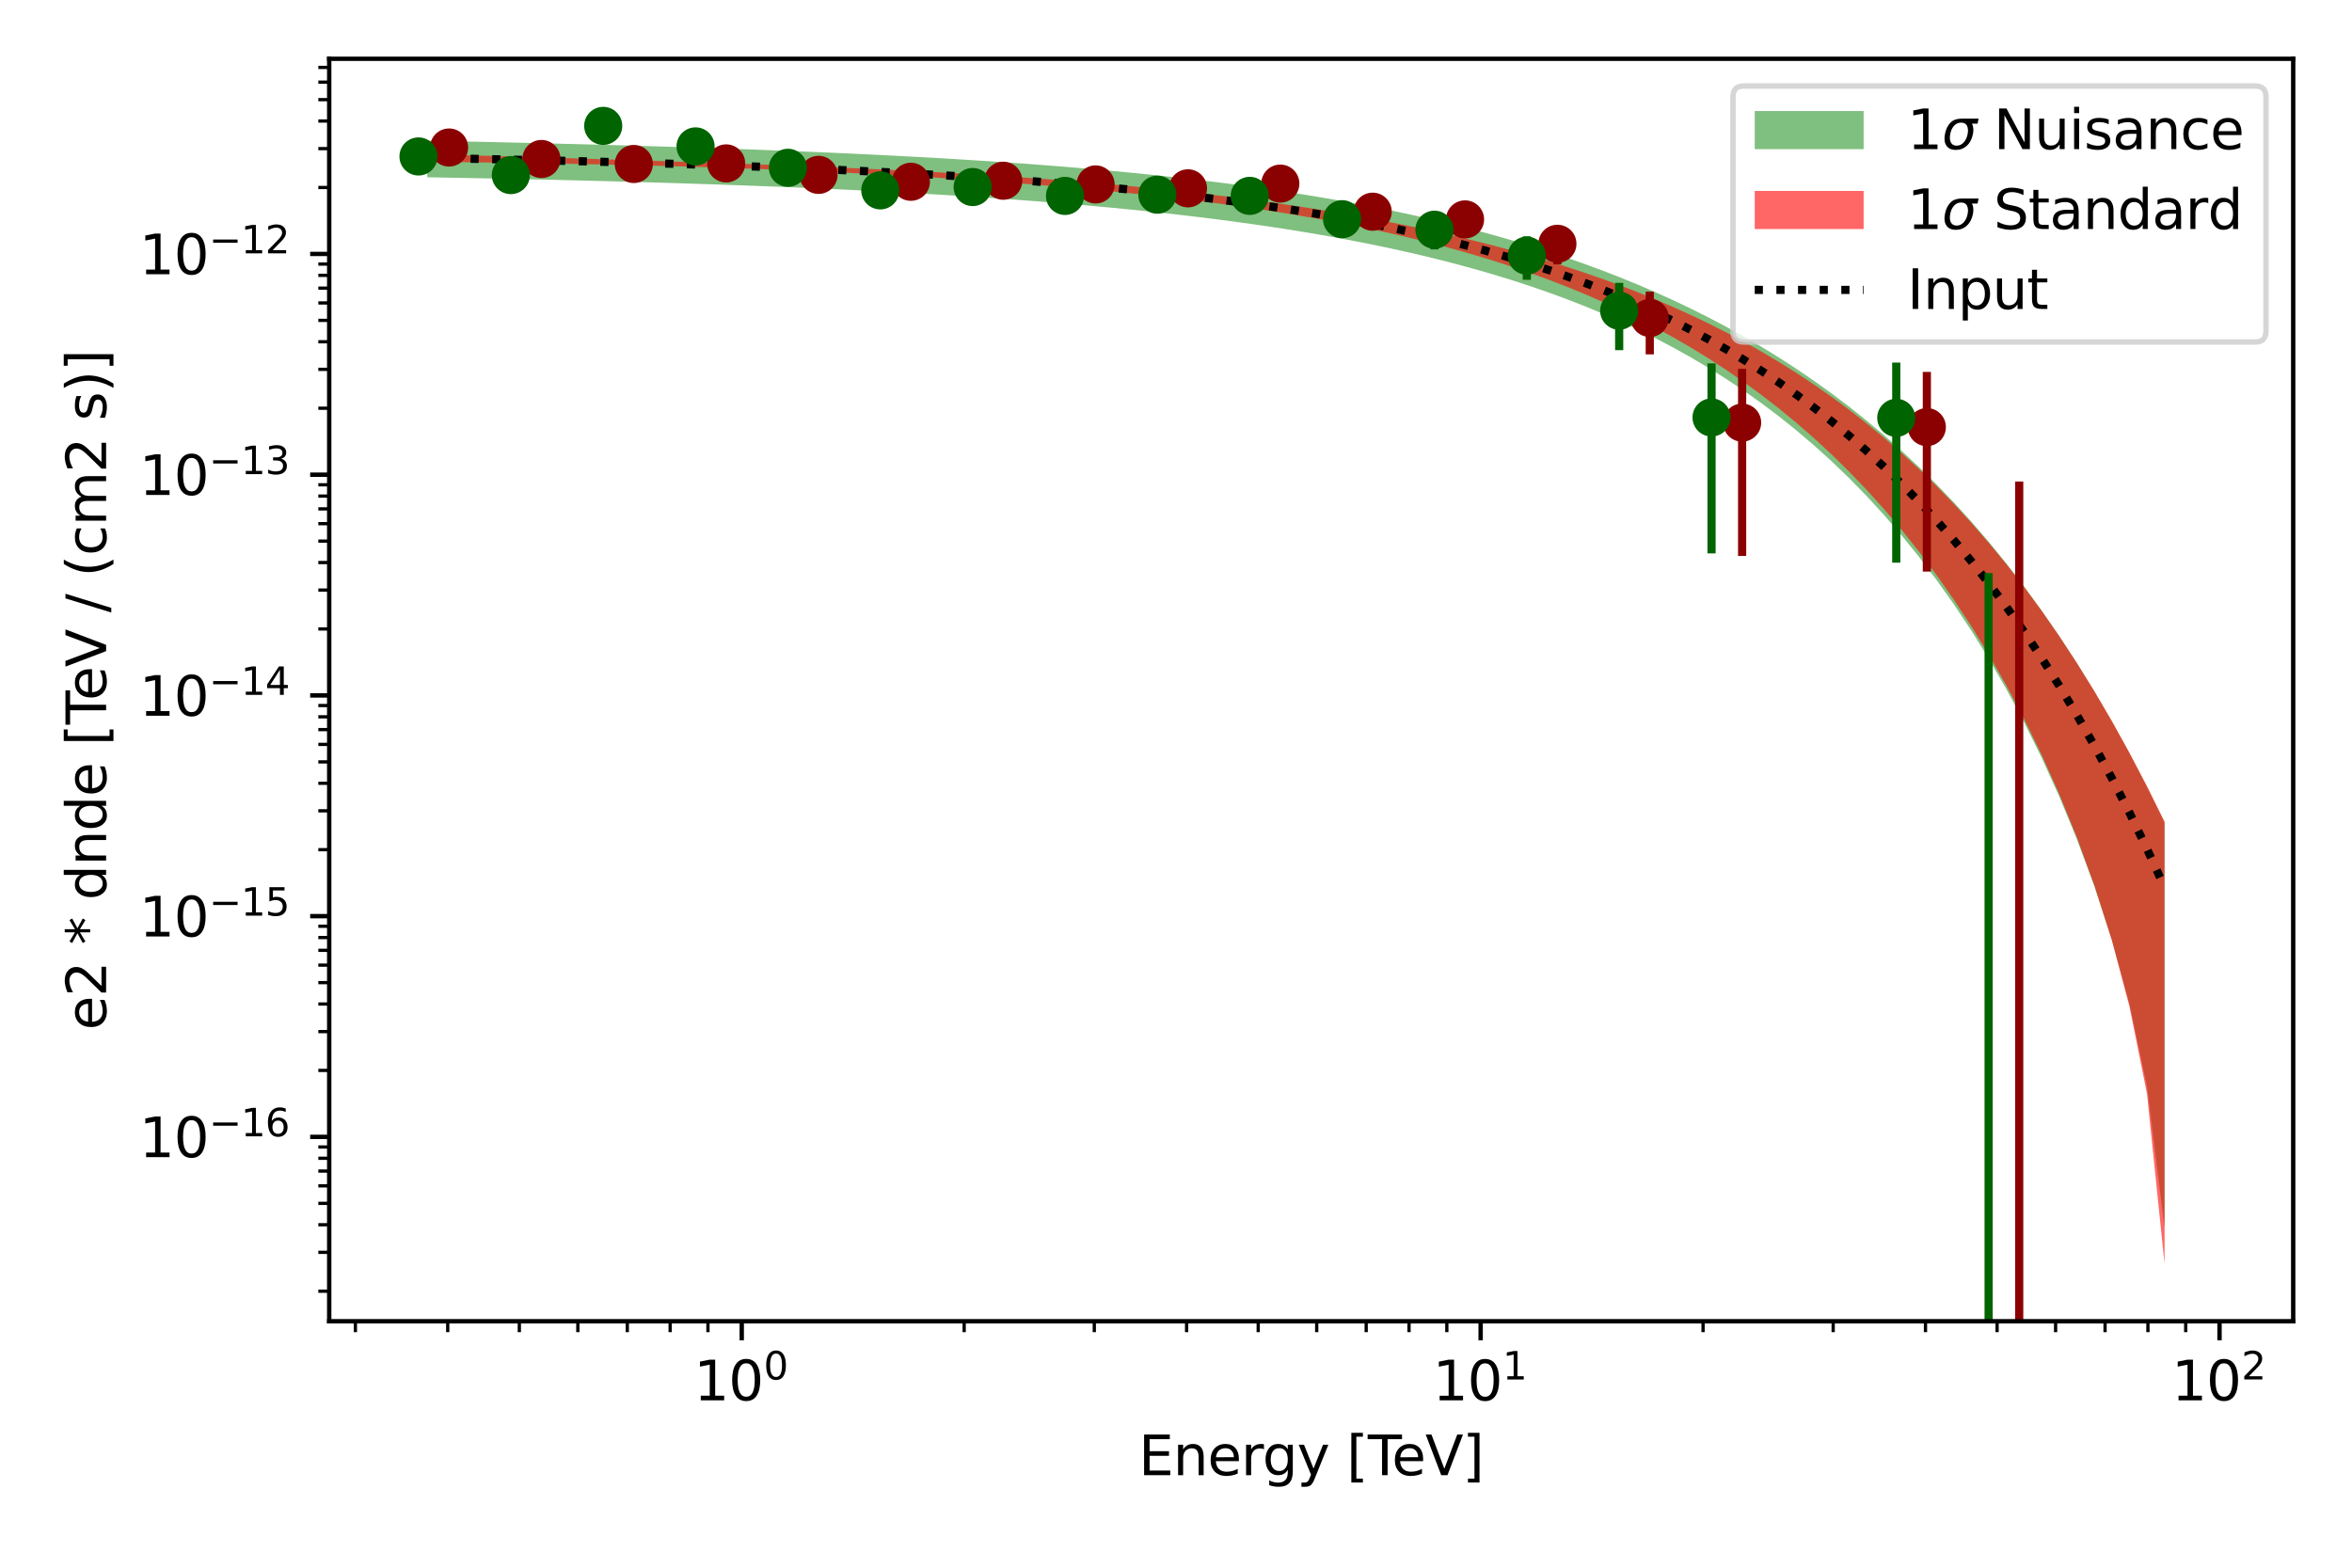 <?xml version="1.0" encoding="utf-8" standalone="no"?>
<!DOCTYPE svg PUBLIC "-//W3C//DTD SVG 1.1//EN"
  "http://www.w3.org/Graphics/SVG/1.1/DTD/svg11.dtd">
<svg xmlns:xlink="http://www.w3.org/1999/xlink" width="432pt" height="288pt" viewBox="0 0 432 288" xmlns="http://www.w3.org/2000/svg" version="1.1">
 <defs>
  <style type="text/css">*{stroke-linejoin: round; stroke-linecap: butt}</style>
 </defs>
 <g id="figure_1">
  <g id="patch_1">
   <path d="M 0 288 
L 432 288 
L 432 0 
L 0 0 
z
" style="fill: #ffffff"/>
  </g>
  <g id="axes_1">
   <g id="patch_2">
    <path d="M 60.469 242.728 
L 421.2 242.728 
L 421.2 10.8 
L 60.469 10.8 
z
" style="fill: #ffffff"/>
   </g>
   <g id="PolyCollection_1">
    <path d="M 78.477 25.842 
L 78.477 32.566 
L 81.701 32.624 
L 84.924 32.684 
L 88.147 32.746 
L 91.37 32.811 
L 94.593 32.879 
L 97.817 32.949 
L 101.04 33.023 
L 104.263 33.099 
L 107.486 33.178 
L 110.709 33.261 
L 113.933 33.347 
L 117.156 33.437 
L 120.379 33.531 
L 123.602 33.628 
L 126.825 33.73 
L 130.049 33.836 
L 133.272 33.946 
L 136.495 34.062 
L 139.718 34.182 
L 142.941 34.308 
L 146.165 34.439 
L 149.388 34.576 
L 152.611 34.719 
L 155.834 34.868 
L 159.057 35.024 
L 162.281 35.188 
L 165.504 35.358 
L 168.727 35.537 
L 171.95 35.724 
L 175.173 35.92 
L 178.397 36.124 
L 181.62 36.339 
L 184.843 36.563 
L 188.066 36.799 
L 191.289 37.046 
L 194.512 37.304 
L 197.736 37.576 
L 200.959 37.86 
L 204.182 38.159 
L 207.405 38.473 
L 210.628 38.803 
L 213.852 39.149 
L 217.075 39.513 
L 220.298 39.895 
L 223.521 40.297 
L 226.744 40.72 
L 229.968 41.166 
L 233.191 41.635 
L 236.414 42.128 
L 239.637 42.649 
L 242.86 43.197 
L 246.084 43.775 
L 249.307 44.384 
L 252.53 45.028 
L 255.753 45.706 
L 258.976 46.423 
L 262.2 47.18 
L 265.423 47.98 
L 268.646 48.826 
L 271.869 49.721 
L 275.092 50.667 
L 278.316 51.668 
L 281.539 52.729 
L 284.762 53.851 
L 287.985 55.041 
L 291.208 56.302 
L 294.432 57.638 
L 297.655 59.055 
L 300.878 60.558 
L 304.101 62.153 
L 307.324 63.845 
L 310.548 65.642 
L 313.771 67.548 
L 316.994 69.573 
L 320.217 71.723 
L 323.44 74.006 
L 326.664 76.432 
L 329.887 79.009 
L 333.11 81.748 
L 336.333 84.66 
L 339.556 87.757 
L 342.78 91.051 
L 346.003 94.557 
L 349.226 98.29 
L 352.449 102.27 
L 355.672 106.515 
L 358.896 111.049 
L 362.119 115.9 
L 365.342 121.098 
L 368.565 126.683 
L 371.788 132.704 
L 375.012 139.222 
L 378.235 146.323 
L 381.458 154.129 
L 384.681 162.824 
L 387.904 172.726 
L 391.128 184.462 
L 394.351 199.628 
L 397.574 225.568 
L 397.574 151.102 
L 397.574 151.102 
L 394.351 144.564 
L 391.128 138.383 
L 387.904 132.539 
L 384.681 127.014 
L 381.458 121.79 
L 378.235 116.85 
L 375.012 112.177 
L 371.788 107.757 
L 368.565 103.575 
L 365.342 99.618 
L 362.119 95.872 
L 358.896 92.327 
L 355.672 88.969 
L 352.449 85.79 
L 349.226 82.777 
L 346.003 79.922 
L 342.78 77.216 
L 339.556 74.65 
L 336.333 72.216 
L 333.11 69.907 
L 329.887 67.715 
L 326.664 65.635 
L 323.44 63.659 
L 320.217 61.781 
L 316.994 59.998 
L 313.771 58.303 
L 310.548 56.691 
L 307.324 55.159 
L 304.101 53.701 
L 300.878 52.316 
L 297.655 50.997 
L 294.432 49.744 
L 291.208 48.551 
L 287.985 47.416 
L 284.762 46.337 
L 281.539 45.311 
L 278.316 44.335 
L 275.092 43.406 
L 271.869 42.523 
L 268.646 41.684 
L 265.423 40.885 
L 262.2 40.127 
L 258.976 39.405 
L 255.753 38.719 
L 252.53 38.067 
L 249.307 37.448 
L 246.084 36.859 
L 242.86 36.299 
L 239.637 35.767 
L 236.414 35.261 
L 233.191 34.78 
L 229.968 34.323 
L 226.744 33.889 
L 223.521 33.476 
L 220.298 33.083 
L 217.075 32.71 
L 213.852 32.355 
L 210.628 32.017 
L 207.405 31.695 
L 204.182 31.39 
L 200.959 31.098 
L 197.736 30.821 
L 194.512 30.557 
L 191.289 30.306 
L 188.066 30.066 
L 184.843 29.838 
L 181.62 29.62 
L 178.397 29.412 
L 175.173 29.214 
L 171.95 29.025 
L 168.727 28.844 
L 165.504 28.671 
L 162.281 28.506 
L 159.057 28.347 
L 155.834 28.196 
L 152.611 28.051 
L 149.388 27.912 
L 146.165 27.779 
L 142.941 27.651 
L 139.718 27.528 
L 136.495 27.41 
L 133.272 27.296 
L 130.049 27.186 
L 126.825 27.081 
L 123.602 26.979 
L 120.379 26.881 
L 117.156 26.786 
L 113.933 26.694 
L 110.709 26.605 
L 107.486 26.519 
L 104.263 26.435 
L 101.04 26.354 
L 97.817 26.275 
L 94.593 26.198 
L 91.37 26.123 
L 88.147 26.051 
L 84.924 25.979 
L 81.701 25.91 
L 78.477 25.842 
z
" clip-path="url(#p3bf16a745f)" style="fill: #008000; fill-opacity: 0.5"/>
   </g>
   <g id="PolyCollection_2">
    <path d="M 78.477 28.323 
L 78.477 29.724 
L 81.701 29.758 
L 84.924 29.795 
L 88.147 29.835 
L 91.37 29.878 
L 94.593 29.924 
L 97.817 29.974 
L 101.04 30.028 
L 104.263 30.085 
L 107.486 30.147 
L 110.709 30.214 
L 113.933 30.285 
L 117.156 30.361 
L 120.379 30.443 
L 123.602 30.53 
L 126.825 30.623 
L 130.049 30.722 
L 133.272 30.827 
L 136.495 30.939 
L 139.718 31.058 
L 142.941 31.183 
L 146.165 31.315 
L 149.388 31.454 
L 152.611 31.601 
L 155.834 31.755 
L 159.057 31.916 
L 162.281 32.085 
L 165.504 32.263 
L 168.727 32.448 
L 171.95 32.642 
L 175.173 32.846 
L 178.397 33.058 
L 181.62 33.281 
L 184.843 33.513 
L 188.066 33.757 
L 191.289 34.011 
L 194.512 34.278 
L 197.736 34.558 
L 200.959 34.85 
L 204.182 35.157 
L 207.405 35.479 
L 210.628 35.817 
L 213.852 36.172 
L 217.075 36.545 
L 220.298 36.937 
L 223.521 37.349 
L 226.744 37.784 
L 229.968 38.241 
L 233.191 38.723 
L 236.414 39.232 
L 239.637 39.769 
L 242.86 40.336 
L 246.084 40.935 
L 249.307 41.568 
L 252.53 42.237 
L 255.753 42.945 
L 258.976 43.694 
L 262.2 44.487 
L 265.423 45.326 
L 268.646 46.215 
L 271.869 47.155 
L 275.092 48.151 
L 278.316 49.206 
L 281.539 50.322 
L 284.762 51.504 
L 287.985 52.756 
L 291.208 54.081 
L 294.432 55.484 
L 297.655 56.969 
L 300.878 58.542 
L 304.101 60.207 
L 307.324 61.971 
L 310.548 63.838 
L 313.771 65.816 
L 316.994 67.912 
L 320.217 70.132 
L 323.44 72.484 
L 326.664 74.978 
L 329.887 77.622 
L 333.11 80.426 
L 336.333 83.401 
L 339.556 86.56 
L 342.78 89.914 
L 346.003 93.48 
L 349.226 97.272 
L 352.449 101.309 
L 355.672 105.611 
L 358.896 110.203 
L 362.119 115.111 
L 365.342 120.369 
L 368.565 126.018 
L 371.788 132.107 
L 375.012 138.702 
L 378.235 145.894 
L 381.458 153.811 
L 384.681 162.655 
L 387.904 172.779 
L 391.128 184.901 
L 394.351 200.968 
L 397.574 232.186 
L 397.574 150.969 
L 397.574 150.969 
L 394.351 144.454 
L 391.128 138.299 
L 387.904 132.482 
L 384.681 126.985 
L 381.458 121.791 
L 378.235 116.882 
L 375.012 112.242 
L 371.788 107.857 
L 368.565 103.712 
L 365.342 99.794 
L 362.119 96.089 
L 358.896 92.587 
L 355.672 89.275 
L 352.449 86.143 
L 349.226 83.18 
L 346.003 80.378 
L 342.78 77.727 
L 339.556 75.218 
L 336.333 72.844 
L 333.11 70.597 
L 329.887 68.469 
L 326.664 66.455 
L 323.44 64.547 
L 320.217 62.739 
L 316.994 61.027 
L 313.771 59.404 
L 310.548 57.865 
L 307.324 56.406 
L 304.101 55.023 
L 300.878 53.71 
L 297.655 52.464 
L 294.432 51.281 
L 291.208 50.158 
L 287.985 49.09 
L 284.762 48.076 
L 281.539 47.112 
L 278.316 46.196 
L 275.092 45.324 
L 271.869 44.494 
L 268.646 43.704 
L 265.423 42.952 
L 262.2 42.236 
L 258.976 41.554 
L 255.753 40.904 
L 252.53 40.285 
L 249.307 39.696 
L 246.084 39.134 
L 242.86 38.599 
L 239.637 38.089 
L 236.414 37.604 
L 233.191 37.142 
L 229.968 36.703 
L 226.744 36.284 
L 223.521 35.887 
L 220.298 35.508 
L 217.075 35.148 
L 213.852 34.806 
L 210.628 34.481 
L 207.405 34.172 
L 204.182 33.878 
L 200.959 33.599 
L 197.736 33.334 
L 194.512 33.082 
L 191.289 32.843 
L 188.066 32.615 
L 184.843 32.399 
L 181.62 32.193 
L 178.397 31.997 
L 175.173 31.811 
L 171.95 31.633 
L 168.727 31.464 
L 165.504 31.302 
L 162.281 31.147 
L 159.057 30.999 
L 155.834 30.857 
L 152.611 30.72 
L 149.388 30.588 
L 146.165 30.461 
L 142.941 30.338 
L 139.718 30.219 
L 136.495 30.102 
L 133.272 29.989 
L 130.049 29.878 
L 126.825 29.77 
L 123.602 29.663 
L 120.379 29.558 
L 117.156 29.455 
L 113.933 29.354 
L 110.709 29.254 
L 107.486 29.155 
L 104.263 29.058 
L 101.04 28.962 
L 97.817 28.867 
L 94.593 28.773 
L 91.37 28.681 
L 88.147 28.59 
L 84.924 28.5 
L 81.701 28.411 
L 78.477 28.323 
z
" clip-path="url(#p3bf16a745f)" style="fill: #ff0000; fill-opacity: 0.6"/>
   </g>
   <g id="matplotlib.axis_1">
    <g id="xtick_1">
     <g id="line2d_1">
      <defs>
       <path id="mc0edf56c4a" d="M 0 0 
L 0 3.5 
" style="stroke: #000000; stroke-width: 0.8"/>
      </defs>
      <g>
       <use xlink:href="#mc0edf56c4a" x="136.24" y="242.728" style="stroke: #000000; stroke-width: 0.8"/>
      </g>
     </g>
     <g id="text_1">
      <!-- $\mathdefault{10^{0}}$ -->
      <g transform="translate(127.44 257.326) scale(0.1 -0.1)">
       <defs>
        <path id="DejaVuSans-31" d="M 794 531 
L 1825 531 
L 1825 4091 
L 703 3866 
L 703 4441 
L 1819 4666 
L 2450 4666 
L 2450 531 
L 3481 531 
L 3481 0 
L 794 0 
L 794 531 
z
" transform="scale(0.016)"/>
        <path id="DejaVuSans-30" d="M 2034 4250 
Q 1547 4250 1301 3770 
Q 1056 3291 1056 2328 
Q 1056 1369 1301 889 
Q 1547 409 2034 409 
Q 2525 409 2770 889 
Q 3016 1369 3016 2328 
Q 3016 3291 2770 3770 
Q 2525 4250 2034 4250 
z
M 2034 4750 
Q 2819 4750 3233 4129 
Q 3647 3509 3647 2328 
Q 3647 1150 3233 529 
Q 2819 -91 2034 -91 
Q 1250 -91 836 529 
Q 422 1150 422 2328 
Q 422 3509 836 4129 
Q 1250 4750 2034 4750 
z
" transform="scale(0.016)"/>
       </defs>
       <use xlink:href="#DejaVuSans-31" transform="translate(0 0.766)"/>
       <use xlink:href="#DejaVuSans-30" transform="translate(63.623 0.766)"/>
       <use xlink:href="#DejaVuSans-30" transform="translate(128.203 39.047) scale(0.7)"/>
      </g>
     </g>
    </g>
    <g id="xtick_2">
     <g id="line2d_2">
      <g>
       <use xlink:href="#mc0edf56c4a" x="271.954" y="242.728" style="stroke: #000000; stroke-width: 0.8"/>
      </g>
     </g>
     <g id="text_2">
      <!-- $\mathdefault{10^{1}}$ -->
      <g transform="translate(263.154 257.326) scale(0.1 -0.1)">
       <use xlink:href="#DejaVuSans-31" transform="translate(0 0.684)"/>
       <use xlink:href="#DejaVuSans-30" transform="translate(63.623 0.684)"/>
       <use xlink:href="#DejaVuSans-31" transform="translate(128.203 38.966) scale(0.7)"/>
      </g>
     </g>
    </g>
    <g id="xtick_3">
     <g id="line2d_3">
      <g>
       <use xlink:href="#mc0edf56c4a" x="407.668" y="242.728" style="stroke: #000000; stroke-width: 0.8"/>
      </g>
     </g>
     <g id="text_3">
      <!-- $\mathdefault{10^{2}}$ -->
      <g transform="translate(398.868 257.326) scale(0.1 -0.1)">
       <defs>
        <path id="DejaVuSans-32" d="M 1228 531 
L 3431 531 
L 3431 0 
L 469 0 
L 469 531 
Q 828 903 1448 1529 
Q 2069 2156 2228 2338 
Q 2531 2678 2651 2914 
Q 2772 3150 2772 3378 
Q 2772 3750 2511 3984 
Q 2250 4219 1831 4219 
Q 1534 4219 1204 4116 
Q 875 4013 500 3803 
L 500 4441 
Q 881 4594 1212 4672 
Q 1544 4750 1819 4750 
Q 2544 4750 2975 4387 
Q 3406 4025 3406 3419 
Q 3406 3131 3298 2873 
Q 3191 2616 2906 2266 
Q 2828 2175 2409 1742 
Q 1991 1309 1228 531 
z
" transform="scale(0.016)"/>
       </defs>
       <use xlink:href="#DejaVuSans-31" transform="translate(0 0.766)"/>
       <use xlink:href="#DejaVuSans-30" transform="translate(63.623 0.766)"/>
       <use xlink:href="#DejaVuSans-32" transform="translate(128.203 39.047) scale(0.7)"/>
      </g>
     </g>
    </g>
    <g id="xtick_4">
     <g id="line2d_4">
      <defs>
       <path id="m0c3de16b67" d="M 0 0 
L 0 2 
" style="stroke: #000000; stroke-width: 0.6"/>
      </defs>
      <g>
       <use xlink:href="#m0c3de16b67" x="65.279" y="242.728" style="stroke: #000000; stroke-width: 0.6"/>
      </g>
     </g>
    </g>
    <g id="xtick_5">
     <g id="line2d_5">
      <g>
       <use xlink:href="#m0c3de16b67" x="82.235" y="242.728" style="stroke: #000000; stroke-width: 0.6"/>
      </g>
     </g>
    </g>
    <g id="xtick_6">
     <g id="line2d_6">
      <g>
       <use xlink:href="#m0c3de16b67" x="95.387" y="242.728" style="stroke: #000000; stroke-width: 0.6"/>
      </g>
     </g>
    </g>
    <g id="xtick_7">
     <g id="line2d_7">
      <g>
       <use xlink:href="#m0c3de16b67" x="106.133" y="242.728" style="stroke: #000000; stroke-width: 0.6"/>
      </g>
     </g>
    </g>
    <g id="xtick_8">
     <g id="line2d_8">
      <g>
       <use xlink:href="#m0c3de16b67" x="115.218" y="242.728" style="stroke: #000000; stroke-width: 0.6"/>
      </g>
     </g>
    </g>
    <g id="xtick_9">
     <g id="line2d_9">
      <g>
       <use xlink:href="#m0c3de16b67" x="123.088" y="242.728" style="stroke: #000000; stroke-width: 0.6"/>
      </g>
     </g>
    </g>
    <g id="xtick_10">
     <g id="line2d_10">
      <g>
       <use xlink:href="#m0c3de16b67" x="130.031" y="242.728" style="stroke: #000000; stroke-width: 0.6"/>
      </g>
     </g>
    </g>
    <g id="xtick_11">
     <g id="line2d_11">
      <g>
       <use xlink:href="#m0c3de16b67" x="177.094" y="242.728" style="stroke: #000000; stroke-width: 0.6"/>
      </g>
     </g>
    </g>
    <g id="xtick_12">
     <g id="line2d_12">
      <g>
       <use xlink:href="#m0c3de16b67" x="200.992" y="242.728" style="stroke: #000000; stroke-width: 0.6"/>
      </g>
     </g>
    </g>
    <g id="xtick_13">
     <g id="line2d_13">
      <g>
       <use xlink:href="#m0c3de16b67" x="217.948" y="242.728" style="stroke: #000000; stroke-width: 0.6"/>
      </g>
     </g>
    </g>
    <g id="xtick_14">
     <g id="line2d_14">
      <g>
       <use xlink:href="#m0c3de16b67" x="231.1" y="242.728" style="stroke: #000000; stroke-width: 0.6"/>
      </g>
     </g>
    </g>
    <g id="xtick_15">
     <g id="line2d_15">
      <g>
       <use xlink:href="#m0c3de16b67" x="241.846" y="242.728" style="stroke: #000000; stroke-width: 0.6"/>
      </g>
     </g>
    </g>
    <g id="xtick_16">
     <g id="line2d_16">
      <g>
       <use xlink:href="#m0c3de16b67" x="250.932" y="242.728" style="stroke: #000000; stroke-width: 0.6"/>
      </g>
     </g>
    </g>
    <g id="xtick_17">
     <g id="line2d_17">
      <g>
       <use xlink:href="#m0c3de16b67" x="258.802" y="242.728" style="stroke: #000000; stroke-width: 0.6"/>
      </g>
     </g>
    </g>
    <g id="xtick_18">
     <g id="line2d_18">
      <g>
       <use xlink:href="#m0c3de16b67" x="265.744" y="242.728" style="stroke: #000000; stroke-width: 0.6"/>
      </g>
     </g>
    </g>
    <g id="xtick_19">
     <g id="line2d_19">
      <g>
       <use xlink:href="#m0c3de16b67" x="312.808" y="242.728" style="stroke: #000000; stroke-width: 0.6"/>
      </g>
     </g>
    </g>
    <g id="xtick_20">
     <g id="line2d_20">
      <g>
       <use xlink:href="#m0c3de16b67" x="336.706" y="242.728" style="stroke: #000000; stroke-width: 0.6"/>
      </g>
     </g>
    </g>
    <g id="xtick_21">
     <g id="line2d_21">
      <g>
       <use xlink:href="#m0c3de16b67" x="353.662" y="242.728" style="stroke: #000000; stroke-width: 0.6"/>
      </g>
     </g>
    </g>
    <g id="xtick_22">
     <g id="line2d_22">
      <g>
       <use xlink:href="#m0c3de16b67" x="366.814" y="242.728" style="stroke: #000000; stroke-width: 0.6"/>
      </g>
     </g>
    </g>
    <g id="xtick_23">
     <g id="line2d_23">
      <g>
       <use xlink:href="#m0c3de16b67" x="377.56" y="242.728" style="stroke: #000000; stroke-width: 0.6"/>
      </g>
     </g>
    </g>
    <g id="xtick_24">
     <g id="line2d_24">
      <g>
       <use xlink:href="#m0c3de16b67" x="386.645" y="242.728" style="stroke: #000000; stroke-width: 0.6"/>
      </g>
     </g>
    </g>
    <g id="xtick_25">
     <g id="line2d_25">
      <g>
       <use xlink:href="#m0c3de16b67" x="394.516" y="242.728" style="stroke: #000000; stroke-width: 0.6"/>
      </g>
     </g>
    </g>
    <g id="xtick_26">
     <g id="line2d_26">
      <g>
       <use xlink:href="#m0c3de16b67" x="401.458" y="242.728" style="stroke: #000000; stroke-width: 0.6"/>
      </g>
     </g>
    </g>
    <g id="text_4">
     <!-- Energy [TeV] -->
     <g transform="translate(209.137 271.005) scale(0.1 -0.1)">
      <defs>
       <path id="DejaVuSans-45" d="M 628 4666 
L 3578 4666 
L 3578 4134 
L 1259 4134 
L 1259 2753 
L 3481 2753 
L 3481 2222 
L 1259 2222 
L 1259 531 
L 3634 531 
L 3634 0 
L 628 0 
L 628 4666 
z
" transform="scale(0.016)"/>
       <path id="DejaVuSans-6e" d="M 3513 2113 
L 3513 0 
L 2938 0 
L 2938 2094 
Q 2938 2591 2744 2837 
Q 2550 3084 2163 3084 
Q 1697 3084 1428 2787 
Q 1159 2491 1159 1978 
L 1159 0 
L 581 0 
L 581 3500 
L 1159 3500 
L 1159 2956 
Q 1366 3272 1645 3428 
Q 1925 3584 2291 3584 
Q 2894 3584 3203 3211 
Q 3513 2838 3513 2113 
z
" transform="scale(0.016)"/>
       <path id="DejaVuSans-65" d="M 3597 1894 
L 3597 1613 
L 953 1613 
Q 991 1019 1311 708 
Q 1631 397 2203 397 
Q 2534 397 2845 478 
Q 3156 559 3463 722 
L 3463 178 
Q 3153 47 2828 -22 
Q 2503 -91 2169 -91 
Q 1331 -91 842 396 
Q 353 884 353 1716 
Q 353 2575 817 3079 
Q 1281 3584 2069 3584 
Q 2775 3584 3186 3129 
Q 3597 2675 3597 1894 
z
M 3022 2063 
Q 3016 2534 2758 2815 
Q 2500 3097 2075 3097 
Q 1594 3097 1305 2825 
Q 1016 2553 972 2059 
L 3022 2063 
z
" transform="scale(0.016)"/>
       <path id="DejaVuSans-72" d="M 2631 2963 
Q 2534 3019 2420 3045 
Q 2306 3072 2169 3072 
Q 1681 3072 1420 2755 
Q 1159 2438 1159 1844 
L 1159 0 
L 581 0 
L 581 3500 
L 1159 3500 
L 1159 2956 
Q 1341 3275 1631 3429 
Q 1922 3584 2338 3584 
Q 2397 3584 2469 3576 
Q 2541 3569 2628 3553 
L 2631 2963 
z
" transform="scale(0.016)"/>
       <path id="DejaVuSans-67" d="M 2906 1791 
Q 2906 2416 2648 2759 
Q 2391 3103 1925 3103 
Q 1463 3103 1205 2759 
Q 947 2416 947 1791 
Q 947 1169 1205 825 
Q 1463 481 1925 481 
Q 2391 481 2648 825 
Q 2906 1169 2906 1791 
z
M 3481 434 
Q 3481 -459 3084 -895 
Q 2688 -1331 1869 -1331 
Q 1566 -1331 1297 -1286 
Q 1028 -1241 775 -1147 
L 775 -588 
Q 1028 -725 1275 -790 
Q 1522 -856 1778 -856 
Q 2344 -856 2625 -561 
Q 2906 -266 2906 331 
L 2906 616 
Q 2728 306 2450 153 
Q 2172 0 1784 0 
Q 1141 0 747 490 
Q 353 981 353 1791 
Q 353 2603 747 3093 
Q 1141 3584 1784 3584 
Q 2172 3584 2450 3431 
Q 2728 3278 2906 2969 
L 2906 3500 
L 3481 3500 
L 3481 434 
z
" transform="scale(0.016)"/>
       <path id="DejaVuSans-79" d="M 2059 -325 
Q 1816 -950 1584 -1140 
Q 1353 -1331 966 -1331 
L 506 -1331 
L 506 -850 
L 844 -850 
Q 1081 -850 1212 -737 
Q 1344 -625 1503 -206 
L 1606 56 
L 191 3500 
L 800 3500 
L 1894 763 
L 2988 3500 
L 3597 3500 
L 2059 -325 
z
" transform="scale(0.016)"/>
       <path id="DejaVuSans-20" transform="scale(0.016)"/>
       <path id="DejaVuSans-5b" d="M 550 4863 
L 1875 4863 
L 1875 4416 
L 1125 4416 
L 1125 -397 
L 1875 -397 
L 1875 -844 
L 550 -844 
L 550 4863 
z
" transform="scale(0.016)"/>
       <path id="DejaVuSans-54" d="M -19 4666 
L 3928 4666 
L 3928 4134 
L 2272 4134 
L 2272 0 
L 1638 0 
L 1638 4134 
L -19 4134 
L -19 4666 
z
" transform="scale(0.016)"/>
       <path id="DejaVuSans-56" d="M 1831 0 
L 50 4666 
L 709 4666 
L 2188 738 
L 3669 4666 
L 4325 4666 
L 2547 0 
L 1831 0 
z
" transform="scale(0.016)"/>
       <path id="DejaVuSans-5d" d="M 1947 4863 
L 1947 -844 
L 622 -844 
L 622 -397 
L 1369 -397 
L 1369 4416 
L 622 4416 
L 622 4863 
L 1947 4863 
z
" transform="scale(0.016)"/>
      </defs>
      <use xlink:href="#DejaVuSans-45"/>
      <use xlink:href="#DejaVuSans-6e" x="63.184"/>
      <use xlink:href="#DejaVuSans-65" x="126.562"/>
      <use xlink:href="#DejaVuSans-72" x="188.086"/>
      <use xlink:href="#DejaVuSans-67" x="227.449"/>
      <use xlink:href="#DejaVuSans-79" x="290.926"/>
      <use xlink:href="#DejaVuSans-20" x="350.105"/>
      <use xlink:href="#DejaVuSans-5b" x="381.893"/>
      <use xlink:href="#DejaVuSans-54" x="420.906"/>
      <use xlink:href="#DejaVuSans-65" x="464.99"/>
      <use xlink:href="#DejaVuSans-56" x="526.514"/>
      <use xlink:href="#DejaVuSans-5d" x="594.922"/>
     </g>
    </g>
   </g>
   <g id="matplotlib.axis_2">
    <g id="ytick_1">
     <g id="line2d_27">
      <defs>
       <path id="m57c01bbee2" d="M 0 0 
L -3.5 0 
" style="stroke: #000000; stroke-width: 0.8"/>
      </defs>
      <g>
       <use xlink:href="#m57c01bbee2" x="60.469" y="208.86" style="stroke: #000000; stroke-width: 0.8"/>
      </g>
     </g>
     <g id="text_5">
      <!-- $\mathdefault{10^{-16}}$ -->
      <g transform="translate(25.569 212.659) scale(0.1 -0.1)">
       <defs>
        <path id="DejaVuSans-2212" d="M 678 2272 
L 4684 2272 
L 4684 1741 
L 678 1741 
L 678 2272 
z
" transform="scale(0.016)"/>
        <path id="DejaVuSans-36" d="M 2113 2584 
Q 1688 2584 1439 2293 
Q 1191 2003 1191 1497 
Q 1191 994 1439 701 
Q 1688 409 2113 409 
Q 2538 409 2786 701 
Q 3034 994 3034 1497 
Q 3034 2003 2786 2293 
Q 2538 2584 2113 2584 
z
M 3366 4563 
L 3366 3988 
Q 3128 4100 2886 4159 
Q 2644 4219 2406 4219 
Q 1781 4219 1451 3797 
Q 1122 3375 1075 2522 
Q 1259 2794 1537 2939 
Q 1816 3084 2150 3084 
Q 2853 3084 3261 2657 
Q 3669 2231 3669 1497 
Q 3669 778 3244 343 
Q 2819 -91 2113 -91 
Q 1303 -91 875 529 
Q 447 1150 447 2328 
Q 447 3434 972 4092 
Q 1497 4750 2381 4750 
Q 2619 4750 2861 4703 
Q 3103 4656 3366 4563 
z
" transform="scale(0.016)"/>
       </defs>
       <use xlink:href="#DejaVuSans-31" transform="translate(0 0.766)"/>
       <use xlink:href="#DejaVuSans-30" transform="translate(63.623 0.766)"/>
       <use xlink:href="#DejaVuSans-2212" transform="translate(128.203 39.047) scale(0.7)"/>
       <use xlink:href="#DejaVuSans-31" transform="translate(186.855 39.047) scale(0.7)"/>
       <use xlink:href="#DejaVuSans-36" transform="translate(231.392 39.047) scale(0.7)"/>
      </g>
     </g>
    </g>
    <g id="ytick_2">
     <g id="line2d_28">
      <g>
       <use xlink:href="#m57c01bbee2" x="60.469" y="168.308" style="stroke: #000000; stroke-width: 0.8"/>
      </g>
     </g>
     <g id="text_6">
      <!-- $\mathdefault{10^{-15}}$ -->
      <g transform="translate(25.569 172.107) scale(0.1 -0.1)">
       <defs>
        <path id="DejaVuSans-35" d="M 691 4666 
L 3169 4666 
L 3169 4134 
L 1269 4134 
L 1269 2991 
Q 1406 3038 1543 3061 
Q 1681 3084 1819 3084 
Q 2600 3084 3056 2656 
Q 3513 2228 3513 1497 
Q 3513 744 3044 326 
Q 2575 -91 1722 -91 
Q 1428 -91 1123 -41 
Q 819 9 494 109 
L 494 744 
Q 775 591 1075 516 
Q 1375 441 1709 441 
Q 2250 441 2565 725 
Q 2881 1009 2881 1497 
Q 2881 1984 2565 2268 
Q 2250 2553 1709 2553 
Q 1456 2553 1204 2497 
Q 953 2441 691 2322 
L 691 4666 
z
" transform="scale(0.016)"/>
       </defs>
       <use xlink:href="#DejaVuSans-31" transform="translate(0 0.684)"/>
       <use xlink:href="#DejaVuSans-30" transform="translate(63.623 0.684)"/>
       <use xlink:href="#DejaVuSans-2212" transform="translate(128.203 38.966) scale(0.7)"/>
       <use xlink:href="#DejaVuSans-31" transform="translate(186.855 38.966) scale(0.7)"/>
       <use xlink:href="#DejaVuSans-35" transform="translate(231.392 38.966) scale(0.7)"/>
      </g>
     </g>
    </g>
    <g id="ytick_3">
     <g id="line2d_29">
      <g>
       <use xlink:href="#m57c01bbee2" x="60.469" y="127.756" style="stroke: #000000; stroke-width: 0.8"/>
      </g>
     </g>
     <g id="text_7">
      <!-- $\mathdefault{10^{-14}}$ -->
      <g transform="translate(25.569 131.555) scale(0.1 -0.1)">
       <defs>
        <path id="DejaVuSans-34" d="M 2419 4116 
L 825 1625 
L 2419 1625 
L 2419 4116 
z
M 2253 4666 
L 3047 4666 
L 3047 1625 
L 3713 1625 
L 3713 1100 
L 3047 1100 
L 3047 0 
L 2419 0 
L 2419 1100 
L 313 1100 
L 313 1709 
L 2253 4666 
z
" transform="scale(0.016)"/>
       </defs>
       <use xlink:href="#DejaVuSans-31" transform="translate(0 0.684)"/>
       <use xlink:href="#DejaVuSans-30" transform="translate(63.623 0.684)"/>
       <use xlink:href="#DejaVuSans-2212" transform="translate(128.203 38.966) scale(0.7)"/>
       <use xlink:href="#DejaVuSans-31" transform="translate(186.855 38.966) scale(0.7)"/>
       <use xlink:href="#DejaVuSans-34" transform="translate(231.392 38.966) scale(0.7)"/>
      </g>
     </g>
    </g>
    <g id="ytick_4">
     <g id="line2d_30">
      <g>
       <use xlink:href="#m57c01bbee2" x="60.469" y="87.204" style="stroke: #000000; stroke-width: 0.8"/>
      </g>
     </g>
     <g id="text_8">
      <!-- $\mathdefault{10^{-13}}$ -->
      <g transform="translate(25.569 91.003) scale(0.1 -0.1)">
       <defs>
        <path id="DejaVuSans-33" d="M 2597 2516 
Q 3050 2419 3304 2112 
Q 3559 1806 3559 1356 
Q 3559 666 3084 287 
Q 2609 -91 1734 -91 
Q 1441 -91 1130 -33 
Q 819 25 488 141 
L 488 750 
Q 750 597 1062 519 
Q 1375 441 1716 441 
Q 2309 441 2620 675 
Q 2931 909 2931 1356 
Q 2931 1769 2642 2001 
Q 2353 2234 1838 2234 
L 1294 2234 
L 1294 2753 
L 1863 2753 
Q 2328 2753 2575 2939 
Q 2822 3125 2822 3475 
Q 2822 3834 2567 4026 
Q 2313 4219 1838 4219 
Q 1578 4219 1281 4162 
Q 984 4106 628 3988 
L 628 4550 
Q 988 4650 1302 4700 
Q 1616 4750 1894 4750 
Q 2613 4750 3031 4423 
Q 3450 4097 3450 3541 
Q 3450 3153 3228 2886 
Q 3006 2619 2597 2516 
z
" transform="scale(0.016)"/>
       </defs>
       <use xlink:href="#DejaVuSans-31" transform="translate(0 0.766)"/>
       <use xlink:href="#DejaVuSans-30" transform="translate(63.623 0.766)"/>
       <use xlink:href="#DejaVuSans-2212" transform="translate(128.203 39.047) scale(0.7)"/>
       <use xlink:href="#DejaVuSans-31" transform="translate(186.855 39.047) scale(0.7)"/>
       <use xlink:href="#DejaVuSans-33" transform="translate(231.392 39.047) scale(0.7)"/>
      </g>
     </g>
    </g>
    <g id="ytick_5">
     <g id="line2d_31">
      <g>
       <use xlink:href="#m57c01bbee2" x="60.469" y="46.652" style="stroke: #000000; stroke-width: 0.8"/>
      </g>
     </g>
     <g id="text_9">
      <!-- $\mathdefault{10^{-12}}$ -->
      <g transform="translate(25.569 50.451) scale(0.1 -0.1)">
       <use xlink:href="#DejaVuSans-31" transform="translate(0 0.766)"/>
       <use xlink:href="#DejaVuSans-30" transform="translate(63.623 0.766)"/>
       <use xlink:href="#DejaVuSans-2212" transform="translate(128.203 39.047) scale(0.7)"/>
       <use xlink:href="#DejaVuSans-31" transform="translate(186.855 39.047) scale(0.7)"/>
       <use xlink:href="#DejaVuSans-32" transform="translate(231.392 39.047) scale(0.7)"/>
      </g>
     </g>
    </g>
    <g id="ytick_6">
     <g id="line2d_32">
      <defs>
       <path id="mebfafbe4ce" d="M 0 0 
L -2 0 
" style="stroke: #000000; stroke-width: 0.6"/>
      </defs>
      <g>
       <use xlink:href="#mebfafbe4ce" x="60.469" y="237.204" style="stroke: #000000; stroke-width: 0.6"/>
      </g>
     </g>
    </g>
    <g id="ytick_7">
     <g id="line2d_33">
      <g>
       <use xlink:href="#mebfafbe4ce" x="60.469" y="230.064" style="stroke: #000000; stroke-width: 0.6"/>
      </g>
     </g>
    </g>
    <g id="ytick_8">
     <g id="line2d_34">
      <g>
       <use xlink:href="#mebfafbe4ce" x="60.469" y="224.997" style="stroke: #000000; stroke-width: 0.6"/>
      </g>
     </g>
    </g>
    <g id="ytick_9">
     <g id="line2d_35">
      <g>
       <use xlink:href="#mebfafbe4ce" x="60.469" y="221.067" style="stroke: #000000; stroke-width: 0.6"/>
      </g>
     </g>
    </g>
    <g id="ytick_10">
     <g id="line2d_36">
      <g>
       <use xlink:href="#mebfafbe4ce" x="60.469" y="217.856" style="stroke: #000000; stroke-width: 0.6"/>
      </g>
     </g>
    </g>
    <g id="ytick_11">
     <g id="line2d_37">
      <g>
       <use xlink:href="#mebfafbe4ce" x="60.469" y="215.141" style="stroke: #000000; stroke-width: 0.6"/>
      </g>
     </g>
    </g>
    <g id="ytick_12">
     <g id="line2d_38">
      <g>
       <use xlink:href="#mebfafbe4ce" x="60.469" y="212.79" style="stroke: #000000; stroke-width: 0.6"/>
      </g>
     </g>
    </g>
    <g id="ytick_13">
     <g id="line2d_39">
      <g>
       <use xlink:href="#mebfafbe4ce" x="60.469" y="210.715" style="stroke: #000000; stroke-width: 0.6"/>
      </g>
     </g>
    </g>
    <g id="ytick_14">
     <g id="line2d_40">
      <g>
       <use xlink:href="#mebfafbe4ce" x="60.469" y="196.652" style="stroke: #000000; stroke-width: 0.6"/>
      </g>
     </g>
    </g>
    <g id="ytick_15">
     <g id="line2d_41">
      <g>
       <use xlink:href="#mebfafbe4ce" x="60.469" y="189.512" style="stroke: #000000; stroke-width: 0.6"/>
      </g>
     </g>
    </g>
    <g id="ytick_16">
     <g id="line2d_42">
      <g>
       <use xlink:href="#mebfafbe4ce" x="60.469" y="184.445" style="stroke: #000000; stroke-width: 0.6"/>
      </g>
     </g>
    </g>
    <g id="ytick_17">
     <g id="line2d_43">
      <g>
       <use xlink:href="#mebfafbe4ce" x="60.469" y="180.515" style="stroke: #000000; stroke-width: 0.6"/>
      </g>
     </g>
    </g>
    <g id="ytick_18">
     <g id="line2d_44">
      <g>
       <use xlink:href="#mebfafbe4ce" x="60.469" y="177.304" style="stroke: #000000; stroke-width: 0.6"/>
      </g>
     </g>
    </g>
    <g id="ytick_19">
     <g id="line2d_45">
      <g>
       <use xlink:href="#mebfafbe4ce" x="60.469" y="174.589" style="stroke: #000000; stroke-width: 0.6"/>
      </g>
     </g>
    </g>
    <g id="ytick_20">
     <g id="line2d_46">
      <g>
       <use xlink:href="#mebfafbe4ce" x="60.469" y="172.238" style="stroke: #000000; stroke-width: 0.6"/>
      </g>
     </g>
    </g>
    <g id="ytick_21">
     <g id="line2d_47">
      <g>
       <use xlink:href="#mebfafbe4ce" x="60.469" y="170.163" style="stroke: #000000; stroke-width: 0.6"/>
      </g>
     </g>
    </g>
    <g id="ytick_22">
     <g id="line2d_48">
      <g>
       <use xlink:href="#mebfafbe4ce" x="60.469" y="156.1" style="stroke: #000000; stroke-width: 0.6"/>
      </g>
     </g>
    </g>
    <g id="ytick_23">
     <g id="line2d_49">
      <g>
       <use xlink:href="#mebfafbe4ce" x="60.469" y="148.959" style="stroke: #000000; stroke-width: 0.6"/>
      </g>
     </g>
    </g>
    <g id="ytick_24">
     <g id="line2d_50">
      <g>
       <use xlink:href="#mebfafbe4ce" x="60.469" y="143.893" style="stroke: #000000; stroke-width: 0.6"/>
      </g>
     </g>
    </g>
    <g id="ytick_25">
     <g id="line2d_51">
      <g>
       <use xlink:href="#mebfafbe4ce" x="60.469" y="139.963" style="stroke: #000000; stroke-width: 0.6"/>
      </g>
     </g>
    </g>
    <g id="ytick_26">
     <g id="line2d_52">
      <g>
       <use xlink:href="#mebfafbe4ce" x="60.469" y="136.752" style="stroke: #000000; stroke-width: 0.6"/>
      </g>
     </g>
    </g>
    <g id="ytick_27">
     <g id="line2d_53">
      <g>
       <use xlink:href="#mebfafbe4ce" x="60.469" y="134.037" style="stroke: #000000; stroke-width: 0.6"/>
      </g>
     </g>
    </g>
    <g id="ytick_28">
     <g id="line2d_54">
      <g>
       <use xlink:href="#mebfafbe4ce" x="60.469" y="131.686" style="stroke: #000000; stroke-width: 0.6"/>
      </g>
     </g>
    </g>
    <g id="ytick_29">
     <g id="line2d_55">
      <g>
       <use xlink:href="#mebfafbe4ce" x="60.469" y="129.611" style="stroke: #000000; stroke-width: 0.6"/>
      </g>
     </g>
    </g>
    <g id="ytick_30">
     <g id="line2d_56">
      <g>
       <use xlink:href="#mebfafbe4ce" x="60.469" y="115.548" style="stroke: #000000; stroke-width: 0.6"/>
      </g>
     </g>
    </g>
    <g id="ytick_31">
     <g id="line2d_57">
      <g>
       <use xlink:href="#mebfafbe4ce" x="60.469" y="108.407" style="stroke: #000000; stroke-width: 0.6"/>
      </g>
     </g>
    </g>
    <g id="ytick_32">
     <g id="line2d_58">
      <g>
       <use xlink:href="#mebfafbe4ce" x="60.469" y="103.341" style="stroke: #000000; stroke-width: 0.6"/>
      </g>
     </g>
    </g>
    <g id="ytick_33">
     <g id="line2d_59">
      <g>
       <use xlink:href="#mebfafbe4ce" x="60.469" y="99.411" style="stroke: #000000; stroke-width: 0.6"/>
      </g>
     </g>
    </g>
    <g id="ytick_34">
     <g id="line2d_60">
      <g>
       <use xlink:href="#mebfafbe4ce" x="60.469" y="96.2" style="stroke: #000000; stroke-width: 0.6"/>
      </g>
     </g>
    </g>
    <g id="ytick_35">
     <g id="line2d_61">
      <g>
       <use xlink:href="#mebfafbe4ce" x="60.469" y="93.485" style="stroke: #000000; stroke-width: 0.6"/>
      </g>
     </g>
    </g>
    <g id="ytick_36">
     <g id="line2d_62">
      <g>
       <use xlink:href="#mebfafbe4ce" x="60.469" y="91.133" style="stroke: #000000; stroke-width: 0.6"/>
      </g>
     </g>
    </g>
    <g id="ytick_37">
     <g id="line2d_63">
      <g>
       <use xlink:href="#mebfafbe4ce" x="60.469" y="89.059" style="stroke: #000000; stroke-width: 0.6"/>
      </g>
     </g>
    </g>
    <g id="ytick_38">
     <g id="line2d_64">
      <g>
       <use xlink:href="#mebfafbe4ce" x="60.469" y="74.996" style="stroke: #000000; stroke-width: 0.6"/>
      </g>
     </g>
    </g>
    <g id="ytick_39">
     <g id="line2d_65">
      <g>
       <use xlink:href="#mebfafbe4ce" x="60.469" y="67.855" style="stroke: #000000; stroke-width: 0.6"/>
      </g>
     </g>
    </g>
    <g id="ytick_40">
     <g id="line2d_66">
      <g>
       <use xlink:href="#mebfafbe4ce" x="60.469" y="62.789" style="stroke: #000000; stroke-width: 0.6"/>
      </g>
     </g>
    </g>
    <g id="ytick_41">
     <g id="line2d_67">
      <g>
       <use xlink:href="#mebfafbe4ce" x="60.469" y="58.859" style="stroke: #000000; stroke-width: 0.6"/>
      </g>
     </g>
    </g>
    <g id="ytick_42">
     <g id="line2d_68">
      <g>
       <use xlink:href="#mebfafbe4ce" x="60.469" y="55.648" style="stroke: #000000; stroke-width: 0.6"/>
      </g>
     </g>
    </g>
    <g id="ytick_43">
     <g id="line2d_69">
      <g>
       <use xlink:href="#mebfafbe4ce" x="60.469" y="52.933" style="stroke: #000000; stroke-width: 0.6"/>
      </g>
     </g>
    </g>
    <g id="ytick_44">
     <g id="line2d_70">
      <g>
       <use xlink:href="#mebfafbe4ce" x="60.469" y="50.581" style="stroke: #000000; stroke-width: 0.6"/>
      </g>
     </g>
    </g>
    <g id="ytick_45">
     <g id="line2d_71">
      <g>
       <use xlink:href="#mebfafbe4ce" x="60.469" y="48.507" style="stroke: #000000; stroke-width: 0.6"/>
      </g>
     </g>
    </g>
    <g id="ytick_46">
     <g id="line2d_72">
      <g>
       <use xlink:href="#mebfafbe4ce" x="60.469" y="34.444" style="stroke: #000000; stroke-width: 0.6"/>
      </g>
     </g>
    </g>
    <g id="ytick_47">
     <g id="line2d_73">
      <g>
       <use xlink:href="#mebfafbe4ce" x="60.469" y="27.303" style="stroke: #000000; stroke-width: 0.6"/>
      </g>
     </g>
    </g>
    <g id="ytick_48">
     <g id="line2d_74">
      <g>
       <use xlink:href="#mebfafbe4ce" x="60.469" y="22.237" style="stroke: #000000; stroke-width: 0.6"/>
      </g>
     </g>
    </g>
    <g id="ytick_49">
     <g id="line2d_75">
      <g>
       <use xlink:href="#mebfafbe4ce" x="60.469" y="18.307" style="stroke: #000000; stroke-width: 0.6"/>
      </g>
     </g>
    </g>
    <g id="ytick_50">
     <g id="line2d_76">
      <g>
       <use xlink:href="#mebfafbe4ce" x="60.469" y="15.096" style="stroke: #000000; stroke-width: 0.6"/>
      </g>
     </g>
    </g>
    <g id="ytick_51">
     <g id="line2d_77">
      <g>
       <use xlink:href="#mebfafbe4ce" x="60.469" y="12.381" style="stroke: #000000; stroke-width: 0.6"/>
      </g>
     </g>
    </g>
    <g id="text_10">
     <!-- e2 * dnde [TeV / (cm2 s)] -->
     <g transform="translate(19.489 189.244) rotate(-90) scale(0.1 -0.1)">
      <defs>
       <path id="DejaVuSans-2a" d="M 3009 3897 
L 1888 3291 
L 3009 2681 
L 2828 2375 
L 1778 3009 
L 1778 1831 
L 1422 1831 
L 1422 3009 
L 372 2375 
L 191 2681 
L 1313 3291 
L 191 3897 
L 372 4206 
L 1422 3572 
L 1422 4750 
L 1778 4750 
L 1778 3572 
L 2828 4206 
L 3009 3897 
z
" transform="scale(0.016)"/>
       <path id="DejaVuSans-64" d="M 2906 2969 
L 2906 4863 
L 3481 4863 
L 3481 0 
L 2906 0 
L 2906 525 
Q 2725 213 2448 61 
Q 2172 -91 1784 -91 
Q 1150 -91 751 415 
Q 353 922 353 1747 
Q 353 2572 751 3078 
Q 1150 3584 1784 3584 
Q 2172 3584 2448 3432 
Q 2725 3281 2906 2969 
z
M 947 1747 
Q 947 1113 1208 752 
Q 1469 391 1925 391 
Q 2381 391 2643 752 
Q 2906 1113 2906 1747 
Q 2906 2381 2643 2742 
Q 2381 3103 1925 3103 
Q 1469 3103 1208 2742 
Q 947 2381 947 1747 
z
" transform="scale(0.016)"/>
       <path id="DejaVuSans-2f" d="M 1625 4666 
L 2156 4666 
L 531 -594 
L 0 -594 
L 1625 4666 
z
" transform="scale(0.016)"/>
       <path id="DejaVuSans-28" d="M 1984 4856 
Q 1566 4138 1362 3434 
Q 1159 2731 1159 2009 
Q 1159 1288 1364 580 
Q 1569 -128 1984 -844 
L 1484 -844 
Q 1016 -109 783 600 
Q 550 1309 550 2009 
Q 550 2706 781 3412 
Q 1013 4119 1484 4856 
L 1984 4856 
z
" transform="scale(0.016)"/>
       <path id="DejaVuSans-63" d="M 3122 3366 
L 3122 2828 
Q 2878 2963 2633 3030 
Q 2388 3097 2138 3097 
Q 1578 3097 1268 2742 
Q 959 2388 959 1747 
Q 959 1106 1268 751 
Q 1578 397 2138 397 
Q 2388 397 2633 464 
Q 2878 531 3122 666 
L 3122 134 
Q 2881 22 2623 -34 
Q 2366 -91 2075 -91 
Q 1284 -91 818 406 
Q 353 903 353 1747 
Q 353 2603 823 3093 
Q 1294 3584 2113 3584 
Q 2378 3584 2631 3529 
Q 2884 3475 3122 3366 
z
" transform="scale(0.016)"/>
       <path id="DejaVuSans-6d" d="M 3328 2828 
Q 3544 3216 3844 3400 
Q 4144 3584 4550 3584 
Q 5097 3584 5394 3201 
Q 5691 2819 5691 2113 
L 5691 0 
L 5113 0 
L 5113 2094 
Q 5113 2597 4934 2840 
Q 4756 3084 4391 3084 
Q 3944 3084 3684 2787 
Q 3425 2491 3425 1978 
L 3425 0 
L 2847 0 
L 2847 2094 
Q 2847 2600 2669 2842 
Q 2491 3084 2119 3084 
Q 1678 3084 1418 2786 
Q 1159 2488 1159 1978 
L 1159 0 
L 581 0 
L 581 3500 
L 1159 3500 
L 1159 2956 
Q 1356 3278 1631 3431 
Q 1906 3584 2284 3584 
Q 2666 3584 2933 3390 
Q 3200 3197 3328 2828 
z
" transform="scale(0.016)"/>
       <path id="DejaVuSans-73" d="M 2834 3397 
L 2834 2853 
Q 2591 2978 2328 3040 
Q 2066 3103 1784 3103 
Q 1356 3103 1142 2972 
Q 928 2841 928 2578 
Q 928 2378 1081 2264 
Q 1234 2150 1697 2047 
L 1894 2003 
Q 2506 1872 2764 1633 
Q 3022 1394 3022 966 
Q 3022 478 2636 193 
Q 2250 -91 1575 -91 
Q 1294 -91 989 -36 
Q 684 19 347 128 
L 347 722 
Q 666 556 975 473 
Q 1284 391 1588 391 
Q 1994 391 2212 530 
Q 2431 669 2431 922 
Q 2431 1156 2273 1281 
Q 2116 1406 1581 1522 
L 1381 1569 
Q 847 1681 609 1914 
Q 372 2147 372 2553 
Q 372 3047 722 3315 
Q 1072 3584 1716 3584 
Q 2034 3584 2315 3537 
Q 2597 3491 2834 3397 
z
" transform="scale(0.016)"/>
       <path id="DejaVuSans-29" d="M 513 4856 
L 1013 4856 
Q 1481 4119 1714 3412 
Q 1947 2706 1947 2009 
Q 1947 1309 1714 600 
Q 1481 -109 1013 -844 
L 513 -844 
Q 928 -128 1133 580 
Q 1338 1288 1338 2009 
Q 1338 2731 1133 3434 
Q 928 4138 513 4856 
z
" transform="scale(0.016)"/>
      </defs>
      <use xlink:href="#DejaVuSans-65"/>
      <use xlink:href="#DejaVuSans-32" x="61.523"/>
      <use xlink:href="#DejaVuSans-20" x="125.146"/>
      <use xlink:href="#DejaVuSans-2a" x="156.934"/>
      <use xlink:href="#DejaVuSans-20" x="206.934"/>
      <use xlink:href="#DejaVuSans-64" x="238.721"/>
      <use xlink:href="#DejaVuSans-6e" x="302.197"/>
      <use xlink:href="#DejaVuSans-64" x="365.576"/>
      <use xlink:href="#DejaVuSans-65" x="429.053"/>
      <use xlink:href="#DejaVuSans-20" x="490.576"/>
      <use xlink:href="#DejaVuSans-5b" x="522.363"/>
      <use xlink:href="#DejaVuSans-54" x="561.377"/>
      <use xlink:href="#DejaVuSans-65" x="605.461"/>
      <use xlink:href="#DejaVuSans-56" x="666.984"/>
      <use xlink:href="#DejaVuSans-20" x="735.393"/>
      <use xlink:href="#DejaVuSans-2f" x="767.18"/>
      <use xlink:href="#DejaVuSans-20" x="800.871"/>
      <use xlink:href="#DejaVuSans-28" x="832.658"/>
      <use xlink:href="#DejaVuSans-63" x="871.672"/>
      <use xlink:href="#DejaVuSans-6d" x="926.652"/>
      <use xlink:href="#DejaVuSans-32" x="1024.064"/>
      <use xlink:href="#DejaVuSans-20" x="1087.688"/>
      <use xlink:href="#DejaVuSans-73" x="1119.475"/>
      <use xlink:href="#DejaVuSans-29" x="1171.574"/>
      <use xlink:href="#DejaVuSans-5d" x="1210.588"/>
     </g>
    </g>
   </g>
   <g id="line2d_78">
    <path d="M 78.477 29.01 
L 81.701 29.072 
L 84.924 29.135 
L 88.147 29.201 
L 91.37 29.269 
L 94.593 29.339 
L 97.817 29.412 
L 101.04 29.487 
L 104.263 29.564 
L 107.486 29.644 
L 110.709 29.727 
L 113.933 29.813 
L 117.156 29.902 
L 120.379 29.995 
L 123.602 30.091 
L 126.825 30.191 
L 130.049 30.295 
L 133.272 30.403 
L 136.495 30.516 
L 139.718 30.633 
L 142.941 30.755 
L 146.165 30.883 
L 149.388 31.016 
L 152.611 31.155 
L 155.834 31.3 
L 159.057 31.451 
L 162.281 31.61 
L 165.504 31.776 
L 168.727 31.949 
L 171.95 32.13 
L 175.173 32.321 
L 178.397 32.52 
L 181.62 32.728 
L 184.843 32.947 
L 188.066 33.177 
L 191.289 33.417 
L 194.512 33.67 
L 197.736 33.935 
L 200.959 34.214 
L 204.182 34.506 
L 207.405 34.813 
L 210.628 35.136 
L 213.852 35.476 
L 217.075 35.833 
L 220.298 36.208 
L 223.521 36.603 
L 226.744 37.018 
L 229.968 37.455 
L 233.191 37.915 
L 236.414 38.399 
L 239.637 38.909 
L 242.86 39.446 
L 246.084 40.011 
L 249.307 40.607 
L 252.53 41.234 
L 255.753 41.895 
L 258.976 42.592 
L 262.2 43.326 
L 265.423 44.099 
L 268.646 44.915 
L 271.869 45.774 
L 275.092 46.681 
L 278.316 47.636 
L 281.539 48.644 
L 284.762 49.707 
L 287.985 50.828 
L 291.208 52.01 
L 294.432 53.257 
L 297.655 54.573 
L 300.878 55.961 
L 304.101 57.425 
L 307.324 58.97 
L 310.548 60.6 
L 313.771 62.32 
L 316.994 64.135 
L 320.217 66.051 
L 323.44 68.072 
L 326.664 70.206 
L 329.887 72.458 
L 333.11 74.834 
L 336.333 77.343 
L 339.556 79.991 
L 342.78 82.787 
L 346.003 85.738 
L 349.226 88.853 
L 352.449 92.141 
L 355.672 95.613 
L 358.896 99.278 
L 362.119 103.148 
L 365.342 107.233 
L 368.565 111.547 
L 371.788 116.101 
L 375.012 120.91 
L 378.235 125.988 
L 381.458 131.349 
L 384.681 137.01 
L 387.904 142.987 
L 391.128 149.299 
L 394.351 155.964 
L 397.574 163.002 
" clip-path="url(#p3bf16a745f)" style="fill: none; stroke-dasharray: 1.5,2.475; stroke-dashoffset: 0; stroke: #000000; stroke-width: 1.5"/>
   </g>
   <g id="LineCollection_1">
    <path clip-path="url(#p3bf16a745f)" style="fill: none; stroke: #8b0000; stroke-width: 1.5"/>
    <path clip-path="url(#p3bf16a745f)" style="fill: none; stroke: #8b0000; stroke-width: 1.5"/>
    <path clip-path="url(#p3bf16a745f)" style="fill: none; stroke: #8b0000; stroke-width: 1.5"/>
    <path clip-path="url(#p3bf16a745f)" style="fill: none; stroke: #8b0000; stroke-width: 1.5"/>
    <path d="M 82.483 28.246 
L 82.483 26.023 
" clip-path="url(#p3bf16a745f)" style="fill: none; stroke: #8b0000; stroke-width: 1.5"/>
    <path d="M 99.448 30.285 
L 99.448 28.191 
" clip-path="url(#p3bf16a745f)" style="fill: none; stroke: #8b0000; stroke-width: 1.5"/>
    <path d="M 116.412 31.162 
L 116.412 29.147 
" clip-path="url(#p3bf16a745f)" style="fill: none; stroke: #8b0000; stroke-width: 1.5"/>
    <path d="M 133.376 31.035 
L 133.376 29.059 
" clip-path="url(#p3bf16a745f)" style="fill: none; stroke: #8b0000; stroke-width: 1.5"/>
    <path d="M 150.34 33.275 
L 150.34 31.049 
" clip-path="url(#p3bf16a745f)" style="fill: none; stroke: #8b0000; stroke-width: 1.5"/>
    <path d="M 167.304 34.634 
L 167.304 32.238 
" clip-path="url(#p3bf16a745f)" style="fill: none; stroke: #8b0000; stroke-width: 1.5"/>
    <path d="M 184.269 34.533 
L 184.269 31.964 
" clip-path="url(#p3bf16a745f)" style="fill: none; stroke: #8b0000; stroke-width: 1.5"/>
    <path d="M 201.233 35.352 
L 201.233 32.523 
" clip-path="url(#p3bf16a745f)" style="fill: none; stroke: #8b0000; stroke-width: 1.5"/>
    <path d="M 218.197 36.261 
L 218.197 33.081 
" clip-path="url(#p3bf16a745f)" style="fill: none; stroke: #8b0000; stroke-width: 1.5"/>
    <path d="M 235.161 35.569 
L 235.161 32.064 
" clip-path="url(#p3bf16a745f)" style="fill: none; stroke: #8b0000; stroke-width: 1.5"/>
    <path d="M 252.125 41.374 
L 252.125 36.715 
" clip-path="url(#p3bf16a745f)" style="fill: none; stroke: #8b0000; stroke-width: 1.5"/>
    <path d="M 269.09 43.24 
L 269.09 37.795 
" clip-path="url(#p3bf16a745f)" style="fill: none; stroke: #8b0000; stroke-width: 1.5"/>
    <path d="M 286.054 48.569 
L 286.054 41.674 
" clip-path="url(#p3bf16a745f)" style="fill: none; stroke: #8b0000; stroke-width: 1.5"/>
    <path d="M 303.018 65.104 
L 303.018 53.568 
" clip-path="url(#p3bf16a745f)" style="fill: none; stroke: #8b0000; stroke-width: 1.5"/>
    <path d="M 319.982 102.126 
L 319.982 67.775 
" clip-path="url(#p3bf16a745f)" style="fill: none; stroke: #8b0000; stroke-width: 1.5"/>
    <path clip-path="url(#p3bf16a745f)" style="fill: none; stroke: #8b0000; stroke-width: 1.5"/>
    <path d="M 353.911 105.008 
L 353.911 68.323 
" clip-path="url(#p3bf16a745f)" style="fill: none; stroke: #8b0000; stroke-width: 1.5"/>
    <path d="M 370.875 289 
L 370.875 88.464 
" clip-path="url(#p3bf16a745f)" style="fill: none; stroke: #8b0000; stroke-width: 1.5"/>
    <path clip-path="url(#p3bf16a745f)" style="fill: none; stroke: #8b0000; stroke-width: 1.5"/>
    <path clip-path="url(#p3bf16a745f)" style="fill: none; stroke: #8b0000; stroke-width: 1.5"/>
   </g>
   <g id="LineCollection_2">
    <path clip-path="url(#p3bf16a745f)" style="fill: none; stroke: #006400; stroke-width: 1.5"/>
    <path clip-path="url(#p3bf16a745f)" style="fill: none; stroke: #006400; stroke-width: 1.5"/>
    <path clip-path="url(#p3bf16a745f)" style="fill: none; stroke: #006400; stroke-width: 1.5"/>
    <path clip-path="url(#p3bf16a745f)" style="fill: none; stroke: #006400; stroke-width: 1.5"/>
    <path d="M 76.866 30.616 
L 76.866 27.049 
" clip-path="url(#p3bf16a745f)" style="fill: none; stroke: #006400; stroke-width: 1.5"/>
    <path d="M 93.83 33.87 
L 93.83 30.611 
" clip-path="url(#p3bf16a745f)" style="fill: none; stroke: #006400; stroke-width: 1.5"/>
    <path d="M 110.794 25.108 
L 110.794 21.342 
" clip-path="url(#p3bf16a745f)" style="fill: none; stroke: #006400; stroke-width: 1.5"/>
    <path d="M 127.758 28.671 
L 127.758 25.282 
" clip-path="url(#p3bf16a745f)" style="fill: none; stroke: #006400; stroke-width: 1.5"/>
    <path d="M 144.723 32.662 
L 144.723 29.163 
" clip-path="url(#p3bf16a745f)" style="fill: none; stroke: #006400; stroke-width: 1.5"/>
    <path d="M 161.687 36.812 
L 161.687 33.305 
" clip-path="url(#p3bf16a745f)" style="fill: none; stroke: #006400; stroke-width: 1.5"/>
    <path d="M 178.651 36.348 
L 178.651 32.578 
" clip-path="url(#p3bf16a745f)" style="fill: none; stroke: #006400; stroke-width: 1.5"/>
    <path d="M 195.615 38.106 
L 195.615 34.106 
" clip-path="url(#p3bf16a745f)" style="fill: none; stroke: #006400; stroke-width: 1.5"/>
    <path d="M 212.579 38.122 
L 212.579 33.686 
" clip-path="url(#p3bf16a745f)" style="fill: none; stroke: #006400; stroke-width: 1.5"/>
    <path d="M 229.544 38.515 
L 229.544 33.772 
" clip-path="url(#p3bf16a745f)" style="fill: none; stroke: #006400; stroke-width: 1.5"/>
    <path d="M 246.508 43.435 
L 246.508 37.584 
" clip-path="url(#p3bf16a745f)" style="fill: none; stroke: #006400; stroke-width: 1.5"/>
    <path d="M 263.472 45.815 
L 263.472 39.2 
" clip-path="url(#p3bf16a745f)" style="fill: none; stroke: #006400; stroke-width: 1.5"/>
    <path d="M 280.436 51.406 
L 280.436 43.422 
" clip-path="url(#p3bf16a745f)" style="fill: none; stroke: #006400; stroke-width: 1.5"/>
    <path d="M 297.4 64.326 
L 297.4 51.964 
" clip-path="url(#p3bf16a745f)" style="fill: none; stroke: #006400; stroke-width: 1.5"/>
    <path d="M 314.365 101.659 
L 314.365 66.758 
" clip-path="url(#p3bf16a745f)" style="fill: none; stroke: #006400; stroke-width: 1.5"/>
    <path clip-path="url(#p3bf16a745f)" style="fill: none; stroke: #006400; stroke-width: 1.5"/>
    <path d="M 348.293 103.373 
L 348.293 66.614 
" clip-path="url(#p3bf16a745f)" style="fill: none; stroke: #006400; stroke-width: 1.5"/>
    <path d="M 365.257 289 
L 365.257 105.276 
" clip-path="url(#p3bf16a745f)" style="fill: none; stroke: #006400; stroke-width: 1.5"/>
    <path clip-path="url(#p3bf16a745f)" style="fill: none; stroke: #006400; stroke-width: 1.5"/>
    <path clip-path="url(#p3bf16a745f)" style="fill: none; stroke: #006400; stroke-width: 1.5"/>
   </g>
   <g id="line2d_79">
    <defs>
     <path id="me53951d0fd" d="M 0 3 
C 0.796 3 1.559 2.684 2.121 2.121 
C 2.684 1.559 3 0.796 3 0 
C 3 -0.796 2.684 -1.559 2.121 -2.121 
C 1.559 -2.684 0.796 -3 0 -3 
C -0.796 -3 -1.559 -2.684 -2.121 -2.121 
C -2.684 -1.559 -3 -0.796 -3 0 
C -3 0.796 -2.684 1.559 -2.121 2.121 
C -1.559 2.684 -0.796 3 0 3 
z
" style="stroke: #8b0000"/>
    </defs>
    <g clip-path="url(#p3bf16a745f)">
     <use xlink:href="#me53951d0fd" x="82.483" y="27.099" style="fill: #8b0000; stroke: #8b0000"/>
     <use xlink:href="#me53951d0fd" x="99.448" y="29.207" style="fill: #8b0000; stroke: #8b0000"/>
     <use xlink:href="#me53951d0fd" x="116.412" y="30.126" style="fill: #8b0000; stroke: #8b0000"/>
     <use xlink:href="#me53951d0fd" x="133.376" y="30.02" style="fill: #8b0000; stroke: #8b0000"/>
     <use xlink:href="#me53951d0fd" x="150.34" y="32.127" style="fill: #8b0000; stroke: #8b0000"/>
     <use xlink:href="#me53951d0fd" x="167.304" y="33.396" style="fill: #8b0000; stroke: #8b0000"/>
     <use xlink:href="#me53951d0fd" x="184.269" y="33.202" style="fill: #8b0000; stroke: #8b0000"/>
     <use xlink:href="#me53951d0fd" x="201.233" y="33.881" style="fill: #8b0000; stroke: #8b0000"/>
     <use xlink:href="#me53951d0fd" x="218.197" y="34.599" style="fill: #8b0000; stroke: #8b0000"/>
     <use xlink:href="#me53951d0fd" x="235.161" y="33.73" style="fill: #8b0000; stroke: #8b0000"/>
     <use xlink:href="#me53951d0fd" x="252.125" y="38.891" style="fill: #8b0000; stroke: #8b0000"/>
     <use xlink:href="#me53951d0fd" x="269.09" y="40.308" style="fill: #8b0000; stroke: #8b0000"/>
     <use xlink:href="#me53951d0fd" x="286.054" y="44.786" style="fill: #8b0000; stroke: #8b0000"/>
     <use xlink:href="#me53951d0fd" x="303.018" y="58.408" style="fill: #8b0000; stroke: #8b0000"/>
     <use xlink:href="#me53951d0fd" x="319.982" y="77.641" style="fill: #8b0000; stroke: #8b0000"/>
     <use xlink:href="#me53951d0fd" x="328.736" y="20737" style="fill: #8b0000; stroke: #8b0000"/>
     <use xlink:href="#me53951d0fd" x="345.156" y="20737" style="fill: #8b0000; stroke: #8b0000"/>
     <use xlink:href="#me53951d0fd" x="353.911" y="78.463" style="fill: #8b0000; stroke: #8b0000"/>
     <use xlink:href="#me53951d0fd" x="362.665" y="20737" style="fill: #8b0000; stroke: #8b0000"/>
    </g>
   </g>
   <g id="line2d_80">
    <defs>
     <path id="m8a592f380b" d="M 0 3 
C 0.796 3 1.559 2.684 2.121 2.121 
C 2.684 1.559 3 0.796 3 0 
C 3 -0.796 2.684 -1.559 2.121 -2.121 
C 1.559 -2.684 0.796 -3 0 -3 
C -0.796 -3 -1.559 -2.684 -2.121 -2.121 
C -2.684 -1.559 -3 -0.796 -3 0 
C -3 0.796 -2.684 1.559 -2.121 2.121 
C -1.559 2.684 -0.796 3 0 3 
z
" style="stroke: #006400"/>
    </defs>
    <g clip-path="url(#p3bf16a745f)">
     <use xlink:href="#m8a592f380b" x="76.866" y="28.742" style="fill: #006400; stroke: #006400"/>
     <use xlink:href="#m8a592f380b" x="93.83" y="32.165" style="fill: #006400; stroke: #006400"/>
     <use xlink:href="#m8a592f380b" x="110.794" y="23.125" style="fill: #006400; stroke: #006400"/>
     <use xlink:href="#m8a592f380b" x="127.758" y="26.895" style="fill: #006400; stroke: #006400"/>
     <use xlink:href="#m8a592f380b" x="144.723" y="30.826" style="fill: #006400; stroke: #006400"/>
     <use xlink:href="#m8a592f380b" x="161.687" y="34.972" style="fill: #006400; stroke: #006400"/>
     <use xlink:href="#m8a592f380b" x="178.651" y="34.362" style="fill: #006400; stroke: #006400"/>
     <use xlink:href="#m8a592f380b" x="195.615" y="35.993" style="fill: #006400; stroke: #006400"/>
     <use xlink:href="#m8a592f380b" x="212.579" y="35.765" style="fill: #006400; stroke: #006400"/>
     <use xlink:href="#m8a592f380b" x="229.544" y="35.984" style="fill: #006400; stroke: #006400"/>
     <use xlink:href="#m8a592f380b" x="246.508" y="40.268" style="fill: #006400; stroke: #006400"/>
     <use xlink:href="#m8a592f380b" x="263.472" y="42.199" style="fill: #006400; stroke: #006400"/>
     <use xlink:href="#m8a592f380b" x="280.436" y="46.965" style="fill: #006400; stroke: #006400"/>
     <use xlink:href="#m8a592f380b" x="297.4" y="57.082" style="fill: #006400; stroke: #006400"/>
     <use xlink:href="#m8a592f380b" x="314.365" y="76.691" style="fill: #006400; stroke: #006400"/>
     <use xlink:href="#m8a592f380b" x="323.119" y="20737" style="fill: #006400; stroke: #006400"/>
     <use xlink:href="#m8a592f380b" x="339.539" y="20737" style="fill: #006400; stroke: #006400"/>
     <use xlink:href="#m8a592f380b" x="348.293" y="76.762" style="fill: #006400; stroke: #006400"/>
     <use xlink:href="#m8a592f380b" x="357.047" y="20737" style="fill: #006400; stroke: #006400"/>
    </g>
   </g>
   <g id="patch_3">
    <path d="M 60.469 242.728 
L 60.469 10.8 
" style="fill: none; stroke: #000000; stroke-width: 0.8; stroke-linejoin: miter; stroke-linecap: square"/>
   </g>
   <g id="patch_4">
    <path d="M 421.2 242.728 
L 421.2 10.8 
" style="fill: none; stroke: #000000; stroke-width: 0.8; stroke-linejoin: miter; stroke-linecap: square"/>
   </g>
   <g id="patch_5">
    <path d="M 60.469 242.728 
L 421.2 242.728 
" style="fill: none; stroke: #000000; stroke-width: 0.8; stroke-linejoin: miter; stroke-linecap: square"/>
   </g>
   <g id="patch_6">
    <path d="M 60.469 10.8 
L 421.2 10.8 
" style="fill: none; stroke: #000000; stroke-width: 0.8; stroke-linejoin: miter; stroke-linecap: square"/>
   </g>
   <g id="legend_1">
    <g id="patch_7">
     <path d="M 320.3 62.834 
L 414.2 62.834 
Q 416.2 62.834 416.2 60.834 
L 416.2 17.8 
Q 416.2 15.8 414.2 15.8 
L 320.3 15.8 
Q 318.3 15.8 318.3 17.8 
L 318.3 60.834 
Q 318.3 62.834 320.3 62.834 
z
" style="fill: #ffffff; opacity: 0.8; stroke: #cccccc; stroke-linejoin: miter"/>
    </g>
    <g id="patch_8">
     <path d="M 322.3 27.398 
L 342.3 27.398 
L 342.3 20.398 
L 322.3 20.398 
z
" style="fill: #008000; fill-opacity: 0.5"/>
    </g>
    <g id="text_11">
     <!-- $1\sigma$ Nuisance -->
     <g transform="translate(350.3 27.398) scale(0.1 -0.1)">
      <defs>
       <path id="DejaVuSans-Oblique-3c3" d="M 2219 3044 
Q 1744 3044 1422 2700 
Q 1081 2341 969 1747 
Q 844 1119 1044 756 
Q 1241 397 1706 397 
Q 2166 397 2503 759 
Q 2844 1122 2966 1747 
Q 3075 2319 2881 2700 
Q 2700 3044 2219 3044 
z
M 2309 3503 
L 4219 3500 
L 4106 2925 
L 3463 2925 
Q 3706 2438 3575 1747 
Q 3406 888 2884 400 
Q 2359 -91 1609 -91 
Q 856 -91 525 400 
Q 194 888 363 1747 
Q 528 2609 1050 3097 
Q 1484 3503 2309 3503 
z
" transform="scale(0.016)"/>
       <path id="DejaVuSans-4e" d="M 628 4666 
L 1478 4666 
L 3547 763 
L 3547 4666 
L 4159 4666 
L 4159 0 
L 3309 0 
L 1241 3903 
L 1241 0 
L 628 0 
L 628 4666 
z
" transform="scale(0.016)"/>
       <path id="DejaVuSans-75" d="M 544 1381 
L 544 3500 
L 1119 3500 
L 1119 1403 
Q 1119 906 1312 657 
Q 1506 409 1894 409 
Q 2359 409 2629 706 
Q 2900 1003 2900 1516 
L 2900 3500 
L 3475 3500 
L 3475 0 
L 2900 0 
L 2900 538 
Q 2691 219 2414 64 
Q 2138 -91 1772 -91 
Q 1169 -91 856 284 
Q 544 659 544 1381 
z
M 1991 3584 
L 1991 3584 
z
" transform="scale(0.016)"/>
       <path id="DejaVuSans-69" d="M 603 3500 
L 1178 3500 
L 1178 0 
L 603 0 
L 603 3500 
z
M 603 4863 
L 1178 4863 
L 1178 4134 
L 603 4134 
L 603 4863 
z
" transform="scale(0.016)"/>
       <path id="DejaVuSans-61" d="M 2194 1759 
Q 1497 1759 1228 1600 
Q 959 1441 959 1056 
Q 959 750 1161 570 
Q 1363 391 1709 391 
Q 2188 391 2477 730 
Q 2766 1069 2766 1631 
L 2766 1759 
L 2194 1759 
z
M 3341 1997 
L 3341 0 
L 2766 0 
L 2766 531 
Q 2569 213 2275 61 
Q 1981 -91 1556 -91 
Q 1019 -91 701 211 
Q 384 513 384 1019 
Q 384 1609 779 1909 
Q 1175 2209 1959 2209 
L 2766 2209 
L 2766 2266 
Q 2766 2663 2505 2880 
Q 2244 3097 1772 3097 
Q 1472 3097 1187 3025 
Q 903 2953 641 2809 
L 641 3341 
Q 956 3463 1253 3523 
Q 1550 3584 1831 3584 
Q 2591 3584 2966 3190 
Q 3341 2797 3341 1997 
z
" transform="scale(0.016)"/>
      </defs>
      <use xlink:href="#DejaVuSans-31" transform="translate(0 0.016)"/>
      <use xlink:href="#DejaVuSans-Oblique-3c3" transform="translate(63.623 0.016)"/>
      <use xlink:href="#DejaVuSans-20" transform="translate(127.002 0.016)"/>
      <use xlink:href="#DejaVuSans-4e" transform="translate(158.789 0.016)"/>
      <use xlink:href="#DejaVuSans-75" transform="translate(233.594 0.016)"/>
      <use xlink:href="#DejaVuSans-69" transform="translate(296.973 0.016)"/>
      <use xlink:href="#DejaVuSans-73" transform="translate(324.756 0.016)"/>
      <use xlink:href="#DejaVuSans-61" transform="translate(376.855 0.016)"/>
      <use xlink:href="#DejaVuSans-6e" transform="translate(438.135 0.016)"/>
      <use xlink:href="#DejaVuSans-63" transform="translate(501.514 0.016)"/>
      <use xlink:href="#DejaVuSans-65" transform="translate(556.494 0.016)"/>
     </g>
    </g>
    <g id="patch_9">
     <path d="M 322.3 42.077 
L 342.3 42.077 
L 342.3 35.077 
L 322.3 35.077 
z
" style="fill: #ff0000; fill-opacity: 0.6"/>
    </g>
    <g id="text_12">
     <!-- $1\sigma$ Standard -->
     <g transform="translate(350.3 42.077) scale(0.1 -0.1)">
      <defs>
       <path id="DejaVuSans-53" d="M 3425 4513 
L 3425 3897 
Q 3066 4069 2747 4153 
Q 2428 4238 2131 4238 
Q 1616 4238 1336 4038 
Q 1056 3838 1056 3469 
Q 1056 3159 1242 3001 
Q 1428 2844 1947 2747 
L 2328 2669 
Q 3034 2534 3370 2195 
Q 3706 1856 3706 1288 
Q 3706 609 3251 259 
Q 2797 -91 1919 -91 
Q 1588 -91 1214 -16 
Q 841 59 441 206 
L 441 856 
Q 825 641 1194 531 
Q 1563 422 1919 422 
Q 2459 422 2753 634 
Q 3047 847 3047 1241 
Q 3047 1584 2836 1778 
Q 2625 1972 2144 2069 
L 1759 2144 
Q 1053 2284 737 2584 
Q 422 2884 422 3419 
Q 422 4038 858 4394 
Q 1294 4750 2059 4750 
Q 2388 4750 2728 4690 
Q 3069 4631 3425 4513 
z
" transform="scale(0.016)"/>
       <path id="DejaVuSans-74" d="M 1172 4494 
L 1172 3500 
L 2356 3500 
L 2356 3053 
L 1172 3053 
L 1172 1153 
Q 1172 725 1289 603 
Q 1406 481 1766 481 
L 2356 481 
L 2356 0 
L 1766 0 
Q 1100 0 847 248 
Q 594 497 594 1153 
L 594 3053 
L 172 3053 
L 172 3500 
L 594 3500 
L 594 4494 
L 1172 4494 
z
" transform="scale(0.016)"/>
      </defs>
      <use xlink:href="#DejaVuSans-31" transform="translate(0 0.016)"/>
      <use xlink:href="#DejaVuSans-Oblique-3c3" transform="translate(63.623 0.016)"/>
      <use xlink:href="#DejaVuSans-20" transform="translate(127.002 0.016)"/>
      <use xlink:href="#DejaVuSans-53" transform="translate(158.789 0.016)"/>
      <use xlink:href="#DejaVuSans-74" transform="translate(222.266 0.016)"/>
      <use xlink:href="#DejaVuSans-61" transform="translate(261.475 0.016)"/>
      <use xlink:href="#DejaVuSans-6e" transform="translate(322.754 0.016)"/>
      <use xlink:href="#DejaVuSans-64" transform="translate(386.133 0.016)"/>
      <use xlink:href="#DejaVuSans-61" transform="translate(449.609 0.016)"/>
      <use xlink:href="#DejaVuSans-72" transform="translate(510.889 0.016)"/>
      <use xlink:href="#DejaVuSans-64" transform="translate(552.002 0.016)"/>
     </g>
    </g>
    <g id="line2d_81">
     <path d="M 322.3 53.255 
L 332.3 53.255 
L 342.3 53.255 
" style="fill: none; stroke-dasharray: 1.5,2.475; stroke-dashoffset: 0; stroke: #000000; stroke-width: 1.5"/>
    </g>
    <g id="text_13">
     <!-- Input -->
     <g transform="translate(350.3 56.755) scale(0.1 -0.1)">
      <defs>
       <path id="DejaVuSans-49" d="M 628 4666 
L 1259 4666 
L 1259 0 
L 628 0 
L 628 4666 
z
" transform="scale(0.016)"/>
       <path id="DejaVuSans-70" d="M 1159 525 
L 1159 -1331 
L 581 -1331 
L 581 3500 
L 1159 3500 
L 1159 2969 
Q 1341 3281 1617 3432 
Q 1894 3584 2278 3584 
Q 2916 3584 3314 3078 
Q 3713 2572 3713 1747 
Q 3713 922 3314 415 
Q 2916 -91 2278 -91 
Q 1894 -91 1617 61 
Q 1341 213 1159 525 
z
M 3116 1747 
Q 3116 2381 2855 2742 
Q 2594 3103 2138 3103 
Q 1681 3103 1420 2742 
Q 1159 2381 1159 1747 
Q 1159 1113 1420 752 
Q 1681 391 2138 391 
Q 2594 391 2855 752 
Q 3116 1113 3116 1747 
z
" transform="scale(0.016)"/>
      </defs>
      <use xlink:href="#DejaVuSans-49"/>
      <use xlink:href="#DejaVuSans-6e" x="29.492"/>
      <use xlink:href="#DejaVuSans-70" x="92.871"/>
      <use xlink:href="#DejaVuSans-75" x="156.348"/>
      <use xlink:href="#DejaVuSans-74" x="219.727"/>
     </g>
    </g>
   </g>
  </g>
 </g>
 <defs>
  <clipPath id="p3bf16a745f">
   <rect x="60.469" y="10.8" width="360.731" height="231.928"/>
  </clipPath>
 </defs>
</svg>
